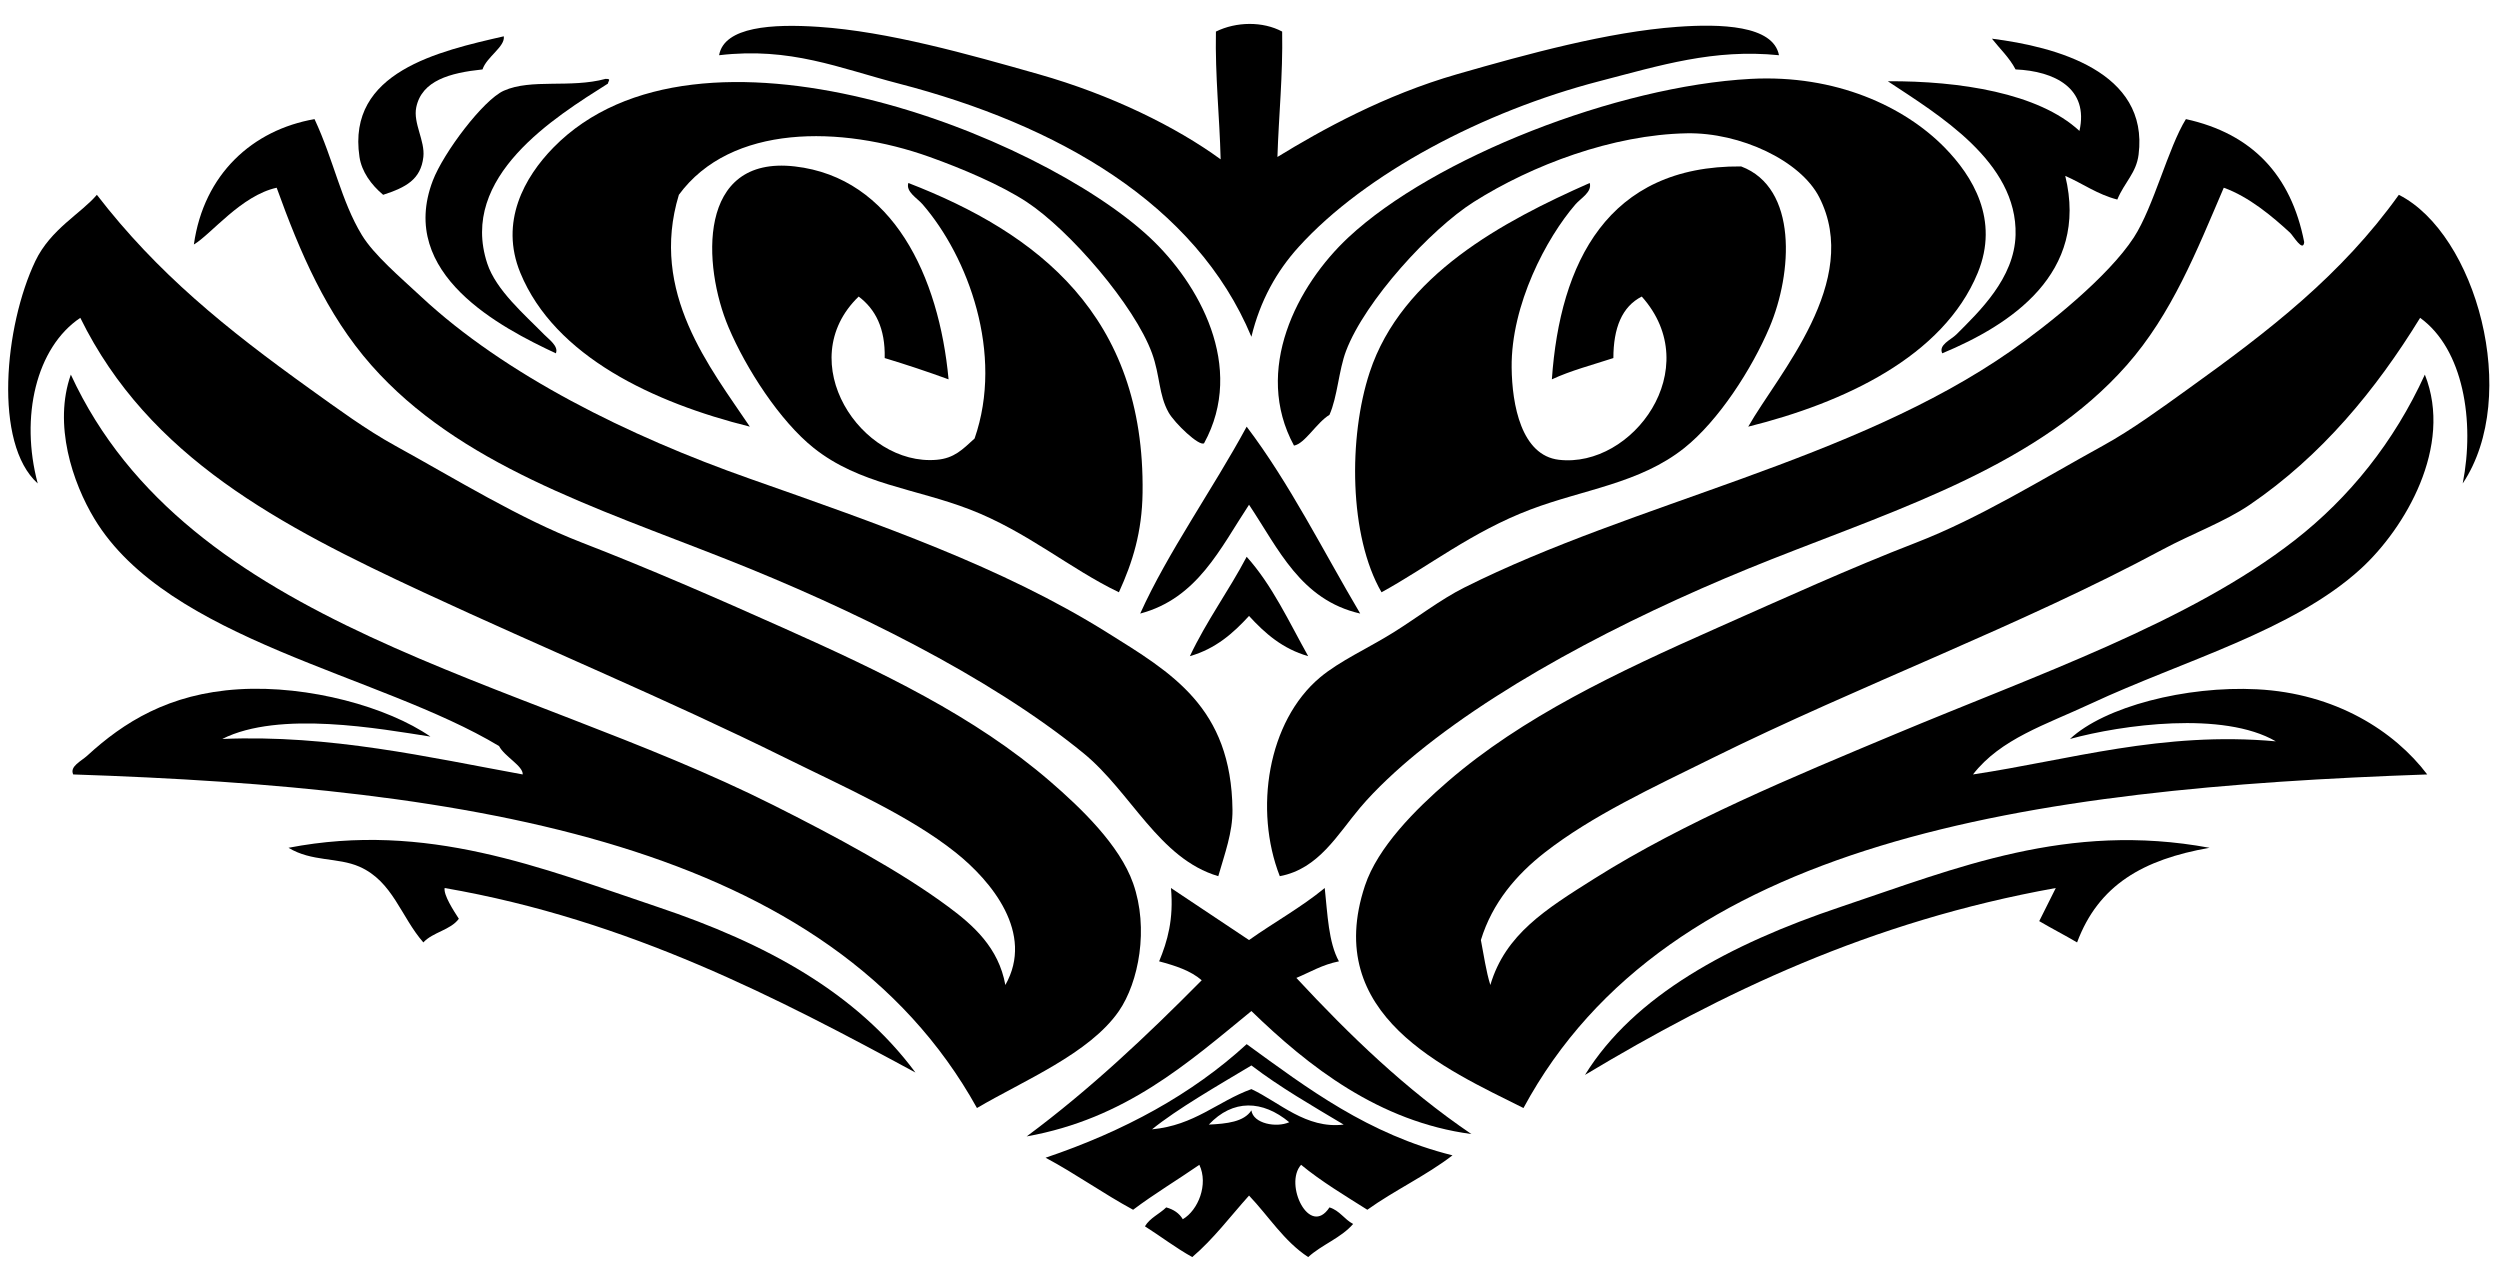 <?xml version="1.0" encoding="utf-8"?>
<!-- Generator: Adobe Illustrator 14.0.0, SVG Export Plug-In . SVG Version: 6.00 Build 43363)  -->
<!DOCTYPE svg PUBLIC "-//W3C//DTD SVG 1.1//EN" "http://www.w3.org/Graphics/SVG/1.1/DTD/svg11.dtd">
<svg version="1.1" id="Layer_1" xmlns="http://www.w3.org/2000/svg" xmlns:xlink="http://www.w3.org/1999/xlink" x="0px" y="0px"
	 width="800px" height="408px" viewBox="0 0 800 408" enable-background="new 0 0 800 408" xml:space="preserve">
<g>
	<path fill-rule="evenodd" clip-rule="evenodd" d="M410.291,10.103c0.25,14.13-1.084,26.676-1.515,40.125
		c14.042-8.595,34.144-19.773,57.537-26.498c22.515-6.472,48.259-13.529,70.407-15.141c13.697-0.997,30.708-0.574,32.555,9.084
		c-20.898-2.108-37.905,3.228-57.538,8.328c-36.942,9.598-74.814,29.475-96.147,52.996c-7.076,7.801-12.347,17.217-15.142,28.769
		c-17.793-42.667-62.197-67.886-112.803-81.006c-19.157-4.967-34.663-11.774-57.538-9.085c1.621-9.198,17.197-10.063,31.797-9.084
		c22.352,1.499,47.784,8.726,70.407,15.141c23.357,6.624,44.127,16.915,58.294,27.255c-0.344-13.788-1.789-26.475-1.514-40.882
		C395.604,6.901,404.093,6.779,410.291,10.103z"/>
	<path fill-rule="evenodd" clip-rule="evenodd" d="M193.768,25.244c1.936-0.033,0.923,0.563,0.757,1.515
		c-16.922,10.687-47.742,29.748-38.61,57.537c2.815,8.567,11.914,16.32,18.169,22.712c1.521,1.554,4.773,3.814,3.785,6.056
		c-17.364-8.15-50.815-25.293-39.367-55.266c3.425-8.968,16.158-25.84,22.712-28.769C170.049,25.082,182.469,28.301,193.768,25.244z
		"/>
	<path fill-rule="evenodd" clip-rule="evenodd" d="M385.307,141.833c-1.508,1.147-9.438-6.428-11.356-9.842
		c-3.197-5.694-2.71-11.819-5.299-18.927c-5.573-15.296-26.337-39.386-40.125-48.452c-8.227-5.41-20.753-10.707-31.04-14.384
		c-28.42-10.161-63.637-10.547-80.25,12.113c-9.509,31.323,10.096,55.368,22.712,74.193c-30.657-7.646-62.386-22.389-73.436-49.209
		c-6.724-16.322,1.299-30.637,10.599-40.125C223.504-0.131,332.552,43,367.895,75.968
		C383.624,90.641,398.705,117.376,385.307,141.833z"/>
	<path fill-rule="evenodd" clip-rule="evenodd" d="M559.434,136.534c9.592-16.887,36.477-46.503,22.712-73.436
		c-5.979-11.697-25.247-20.764-42.396-20.441c-23.681,0.446-49.433,10.129-68.136,21.956c-13.77,8.706-34.808,31.634-40.882,47.695
		c-2.354,6.225-2.722,14.623-5.3,20.441c-4.102,2.468-7.887,9.262-11.355,9.841c-13.111-24.152,0.958-51.273,17.412-66.622
		c27.373-25.534,85.999-48.428,128.702-50.724c27.311-1.468,49.294,8.91,62.079,21.955c8.965,9.146,17.605,23.121,10.6,40.125
		C621.818,114.145,590.091,128.888,559.434,136.534z"/>
	<path fill-rule="evenodd" clip-rule="evenodd" d="M389.85,280.377c-18.998-5.604-27.852-26.855-43.153-39.368
		c-30.203-24.697-74.905-46.517-114.317-62.079c-42.215-16.67-85.581-30.348-113.561-62.08
		c-14.358-16.283-22.848-36.14-30.283-56.78c-11.391,2.514-20.93,14.871-26.498,18.17c3.173-22.569,18.836-36.682,38.611-40.125
		c6.189,13.247,8.502,26.157,15.142,37.097c3.877,6.389,12.348,13.547,18.927,19.684c26.829,25.025,66.279,44.583,105.233,58.294
		c41.453,14.592,80.765,28.232,114.318,49.209c20.671,12.924,39.761,23.909,40.125,56.781
		C394.472,266.354,391.907,273.209,389.85,280.377z"/>
	<path fill-rule="evenodd" clip-rule="evenodd" d="M737.345,77.482c-0.322,3.418-3.567-2.131-4.543-3.028
		c-5.657-5.209-13.196-11.532-21.196-14.385c-8.675,20.241-16.613,40.418-31.041,56.78c-27.952,31.702-71.658,45.534-113.561,62.08
		c-39.461,15.583-83.139,37.271-113.561,62.079c-6.115,4.988-13.07,11.384-18.17,17.413c-7.253,8.575-13.302,19.649-25.74,21.955
		c-8.287-21.19-3.902-49.504,12.87-63.594c6.26-5.259,15.442-9.38,23.47-14.385c7.549-4.706,15.104-10.571,22.711-14.383
		c54.63-27.384,124.337-40.422,174.885-75.708c11.863-8.281,31.203-23.77,39.368-36.339c6.312-9.721,11.009-28.762,16.655-37.854
		C720.593,42.753,733.155,55.932,737.345,77.482z"/>
	<path fill-rule="evenodd" clip-rule="evenodd" d="M303.543,121.393c-6.656-2.43-13.468-4.702-20.441-6.814
		c0.222-9.558-3-15.673-8.328-19.684c-21.496,20.778,0.817,54.341,24.984,52.238c5.61-0.489,8.25-3.296,12.113-6.814
		c9.445-27.167-2.079-58.128-16.655-74.95c-1.699-1.961-5.42-4.008-4.542-6.814c41.209,15.952,75.765,42.329,74.95,99.176
		c-0.18,12.53-3.151,22.102-7.571,31.797c-15.57-7.455-29.363-19.413-47.695-26.498c-17.5-6.763-35.333-8.021-49.967-19.684
		c-10.836-8.637-21.663-25.405-27.254-38.611c-8.315-19.637-10.224-55.077,21.198-51.48
		C285.688,56.844,300.503,88.42,303.543,121.393z"/>
	<path fill-rule="evenodd" clip-rule="evenodd" d="M557.162,53.256c18.203,6.854,16.421,34.152,9.086,51.48
		c-5.663,13.373-16.31,29.887-27.255,38.611c-14.25,11.357-32.17,13.229-49.21,19.684c-18.751,7.104-32.909,18.405-47.696,26.498
		c-10.408-17.951-10.641-49.62-3.785-70.408c10.262-31.115,42.765-48.345,70.408-60.565c0.816,2.904-2.837,4.845-4.543,6.814
		c-9.316,10.751-20.646,32.141-20.441,52.238c0.121,11.936,3.104,28.133,15.142,29.526c23.525,2.722,47.124-29.156,26.498-52.238
		c-6.362,3.227-9.078,10.102-9.085,19.684c-6.656,2.177-13.662,4.003-19.684,6.814C499.19,84.114,514.422,52.912,557.162,53.256z"/>
	<path fill-rule="evenodd" clip-rule="evenodd" d="M398.934,136.534c13.816,18.233,24.423,39.676,36.339,59.809
		c-19.104-4.365-26.174-20.764-35.582-34.825c-9.235,13.981-16.485,29.948-34.825,34.825
		C373.637,176.848,388.121,156.509,398.934,136.534z"/>
	<path fill-rule="evenodd" clip-rule="evenodd" d="M398.934,178.172c8.137,9.023,13.533,20.789,19.684,31.797
		c-8.239-2.36-13.861-7.337-18.927-12.87c-5.066,5.533-10.687,10.509-18.927,12.87C386.102,198.652,393.191,189.084,398.934,178.172
		z"/>
	<path fill-rule="evenodd" clip-rule="evenodd" d="M374.708,284.162c8.329,5.552,16.655,11.104,24.983,16.655
		c7.973-5.655,16.76-10.494,24.227-16.655c0.896,8.441,1.213,17.462,4.542,23.47c-5.278,1.03-9.177,3.441-13.627,5.299
		c17.01,18.32,34.972,35.688,56.023,49.967c-29.606-3.958-52.093-21.595-70.408-39.367c-20.547,16.802-40.259,34.438-71.921,40.124
		c20.285-15.045,38.449-32.21,56.023-49.967c-3.495-3.065-8.444-4.678-13.627-6.056
		C373.589,301.214,375.618,294.157,374.708,284.162z"/>
	<path fill-rule="evenodd" clip-rule="evenodd" d="M464.8,369.711c-8.413,6.477-18.586,11.193-27.255,17.413
		c-7.264-4.598-14.692-9.029-21.198-14.385c-5.575,6.202,2.713,23.37,9.085,13.627c3.277,1.014,4.75,3.83,7.57,5.3
		c-3.85,4.479-10.032,6.623-14.384,10.6c-7.77-5.101-12.644-13.098-18.927-19.684c-5.969,6.648-11.354,13.881-18.169,19.684
		c-5.349-2.979-10.044-6.611-15.142-9.842c1.593-2.697,4.641-3.939,6.814-6.058c2.371,0.656,4.181,1.876,5.299,3.786
		c4.917-2.875,8.261-11.147,5.3-17.413c-7.016,4.845-14.434,9.287-21.198,14.385c-9.655-5.232-18.307-11.471-28.011-16.655
		c25.093-8.471,46.842-20.284,64.35-36.34C418.521,348.359,437.751,362.943,464.8,369.711z M368.652,361.384
		c13.615-1.274,20.887-8.892,31.796-12.87c8.95,4.175,17.461,12.818,29.526,11.355c-10.107-6.043-20.362-11.938-29.526-18.927
		C389.876,347.28,376.58,354.926,368.652,361.384z M386.822,359.869c5.784-0.271,11.241-0.871,13.626-4.542
		c0.581,4.227,7.978,5.63,12.113,3.786C404.018,352.013,394.544,351.669,386.822,359.869z"/>
	<path fill-rule="evenodd" clip-rule="evenodd" d="M161.214,11.617c0.5,3.292-5.501,6.599-6.813,10.599
		c-10.44,1.092-19.41,3.552-21.198,12.113c-1.06,5.075,2.851,10.714,2.271,15.899c-0.808,7.212-5.583,9.739-12.87,12.113
		c-3.817-3.204-6.863-7.393-7.571-12.113C110.939,22.927,140.563,16.366,161.214,11.617z"/>
	<path fill-rule="evenodd" clip-rule="evenodd" d="M637.411,12.375c20.395,2.581,50.299,10.48,46.938,37.096
		c-0.747,5.915-4.444,8.733-6.812,14.384c-6.418-1.659-11.038-5.114-16.656-7.571c7.625,31.23-17.469,47.681-39.368,56.78
		c-1.254-2.734,2.782-4.296,4.543-6.056c7.258-7.259,18.547-17.944,18.927-31.797c0.645-23.447-24.861-38.585-40.882-49.21
		c22.846-0.132,48.244,3.741,61.323,15.899c3.083-13.647-7.949-19.148-20.441-19.684C642.988,18.406,639.967,15.624,637.411,12.375z
		"/>
	<path fill-rule="evenodd" clip-rule="evenodd" d="M71.123,236.467c34.596-1.458,66.056,5.878,96.148,11.355
		c0.17-2.711-5.856-5.739-7.571-9.084c-38.208-23.003-105.928-33.793-129.459-72.679c-7.073-11.688-13.219-30.236-7.571-46.182
		c37.418,81.077,143.303,96.788,224.85,137.787c19.79,9.949,40.395,20.965,56.023,32.554c7.896,5.855,16.036,13.04,18.17,24.983
		c9.392-16.555-4.454-33.274-15.898-42.396c-14.751-11.757-35.142-20.706-54.509-30.282
		c-37.826-18.706-76.711-34.824-115.832-52.996c-45.875-21.31-87.82-43.163-109.775-87.82
		c-14.141,9.494-19.323,31.706-13.627,52.995c-14.221-12.782-10.659-50.398-0.757-71.165c4.875-10.225,14.692-15.27,19.684-21.198
		c19.355,25.107,41.333,42.847,68.136,62.08c8.876,6.37,18.019,13.088,27.255,18.169c19.624,10.799,39.65,23.237,59.809,31.041
		c21.422,8.292,43.025,17.725,64.351,27.254c31.536,14.09,61.318,28.269,85.549,49.209c9.721,8.4,22.158,20.271,26.497,32.555
		c5.114,14.476,1.789,31.687-4.542,40.882c-9.38,13.624-30.571,22.288-45.425,31.039C265.53,269.685,151.181,252.056,23.427,247.822
		c-1.214-2.564,2.538-4.216,4.543-6.057c11.47-10.528,26.024-19.836,48.452-21.196c22.476-1.365,47.67,5.712,61.323,15.141
		C121.729,233.235,89.368,227.255,71.123,236.467z"/>
	<path fill-rule="evenodd" clip-rule="evenodd" d="M776.713,247.822c-127.528,4.457-242.971,20.993-289.201,106.747
		c-25.022-12.534-64.518-29.635-50.724-71.164c4.081-12.287,16.159-24.377,26.498-33.312c23.908-20.661,53.985-34.882,86.305-49.209
		c21.04-9.327,42.392-19.047,63.595-27.254c20.319-7.866,40.292-20.301,59.808-31.041c9.265-5.097,18.491-11.881,27.255-18.169
		c25.696-18.439,48.966-36.311,67.38-62.08c24.63,12.429,39.17,64.312,20.44,92.362c3.934-19.899,0.215-42.991-13.628-52.995
		c-14.183,23.106-31.551,44.177-54.508,59.809c-8.034,5.47-18.535,9.29-28.012,14.384c-44.906,24.137-96.946,43.431-143.844,66.623
		c-19.324,9.556-38.594,18.461-53.752,30.282c-9.04,7.05-16.773,16.039-20.441,28.011c0.95,4.855,1.646,9.964,3.028,14.385
		c4.808-16.256,17.742-24.251,33.312-34.068c28.877-18.207,63.665-32.582,96.147-46.181c45.246-18.943,94.303-35.843,127.944-62.08
		c17.494-13.643,31.771-31.396,41.639-52.995c9.176,22.986-6.423,49.23-20.439,62.08c-21.704,19.896-57.135,29.538-86.307,43.152
		c-14.641,6.832-28.986,11.276-37.854,22.712c30.891-4.642,60.543-13.875,96.905-10.598c-16.776-9.78-49.266-5.306-65.865-0.758
		c11.062-10.339,37.077-17.045,59.808-15.897C747.398,221.839,766.251,233.993,776.713,247.822z"/>
	<path fill-rule="evenodd" clip-rule="evenodd" d="M142.288,284.162c-0.411,2.2,2.848,7.23,4.542,9.843
		c-2.667,3.641-8.344,4.273-11.356,7.57c-7.151-8.141-9.767-19.531-20.441-24.227c-6.961-3.062-15.262-1.525-22.712-6.056
		c44.256-8.556,81.013,6.474,118.104,18.926c34.867,11.705,63.535,27.403,82.52,52.995
		C249.534,319.751,201.444,294.403,142.288,284.162z"/>
	<path fill-rule="evenodd" clip-rule="evenodd" d="M707.062,271.293c-21.244,3.734-35.519,11.862-42.396,30.282
		c-3.97-2.338-8.14-4.476-12.112-6.813c1.765-3.536,3.536-7.063,5.3-10.6c-59.462,10.694-106.799,33.512-150.656,59.809
		c15.678-25.38,46.337-41.859,81.763-53.752C626.088,277.755,661.646,262.896,707.062,271.293z"/>
</g>
</svg>

